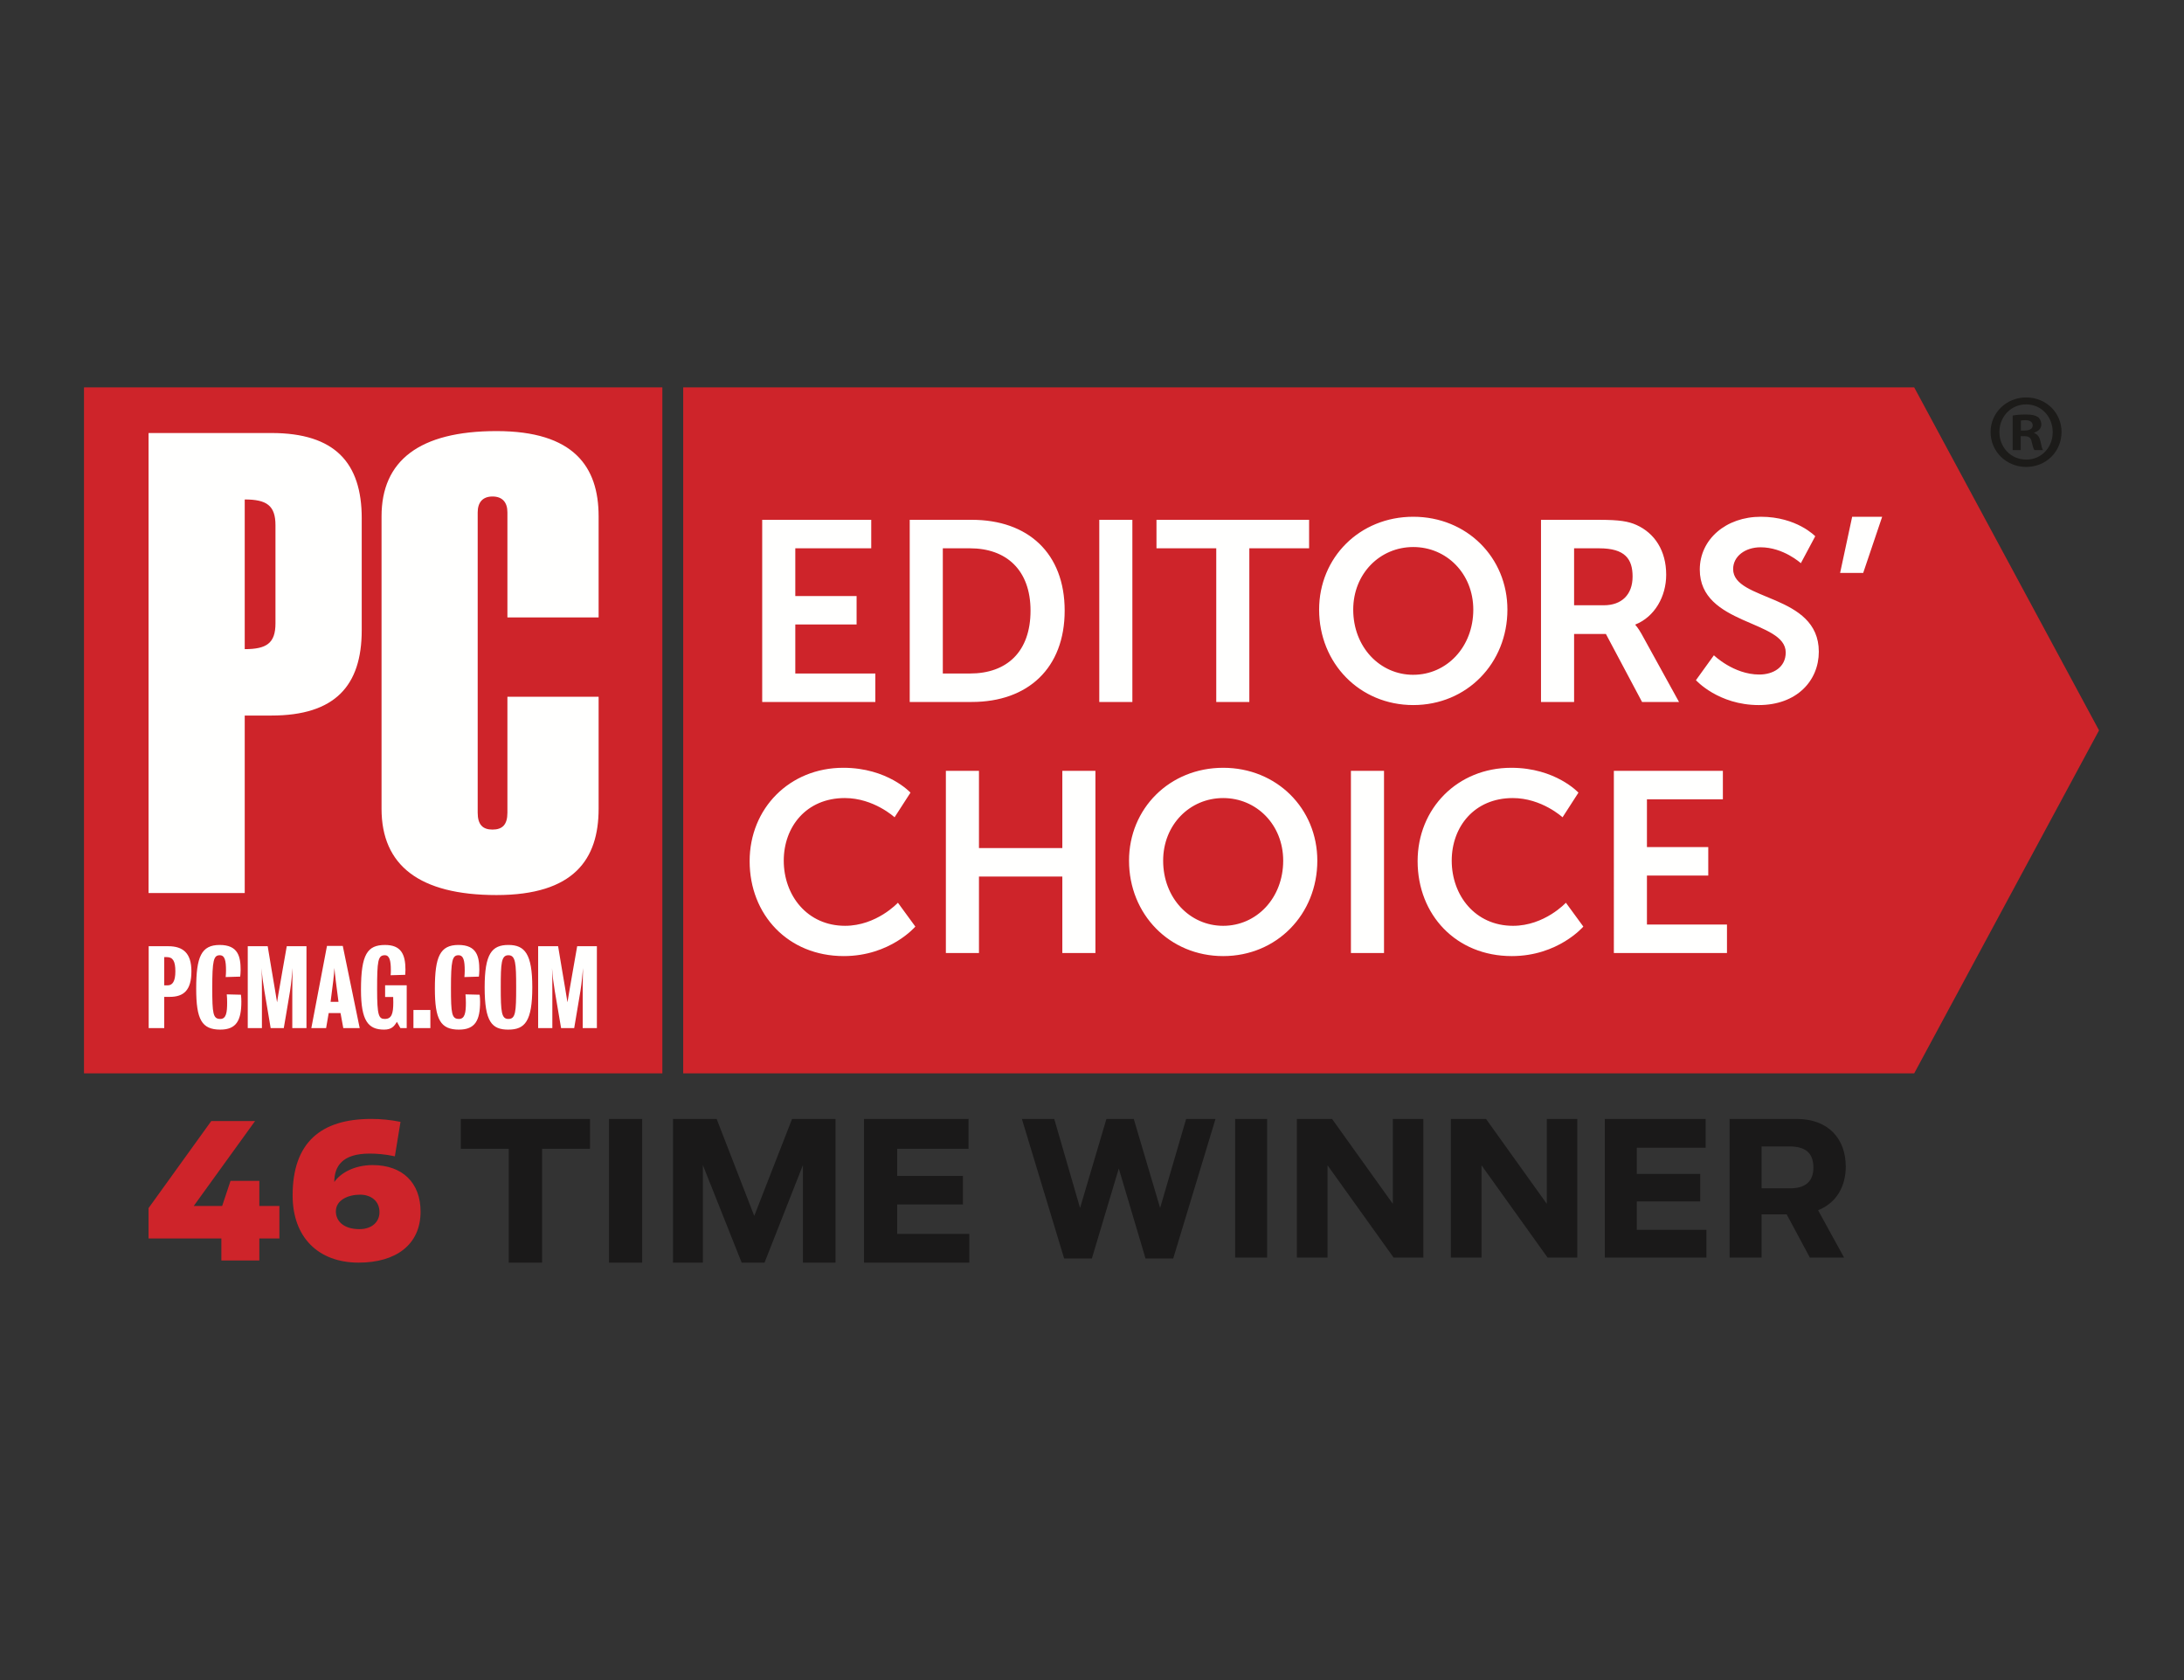 <svg height="100" viewBox="0 0 130 100" width="130" xmlns="http://www.w3.org/2000/svg"><rect x="0" y="0" width="130" height="100" fill="#333333" stroke="none"/><g fill="none" fill-rule="evenodd"><path d="m5 63.887h34.426v-40.83h-34.426z" fill="#ce242a"/><path d="m35.632 41.47h-5.429v6.903c0 .708-.295 1.005-.887 1.005-.586 0-.882-.297-.882-1.005v-17.877c0-.591.296-.944.882-.944.592 0 .887.353.887.944v6.254h5.429v-6.018c0-2.951-1.474-5.073-6.078-5.073-4.602 0-6.843 1.77-6.843 5.073v17.408c0 3.361 2.24 5.135 6.843 5.135 4.604 0 6.078-2.126 6.078-5.135zm-14.1-10.62c0-3.303-1.596-5.076-5.373-5.076h-7.316v27.38h5.724v-10.564h1.592c3.777 0 5.372-1.77 5.372-5.075v-6.665zm-6.965 7.788v-8.909c1.3 0 1.83.355 1.83 1.533v5.842c0 1.18-.53 1.534-1.83 1.534zm-4.467 20.698h-.324v1.859h-.926v-4.875h1.16c.89 0 1.383.412 1.383 1.493 0 1.133-.46 1.522-1.292 1.522zm-.176-2.369h-.148v1.682h.205c.285 0 .457-.235.457-.831 0-.621-.152-.85-.514-.85zm3.192 4.317c-1.11 0-1.438-.602-1.438-2.442 0-1.893.303-2.597 1.4-2.597 1.105 0 1.245.704 1.245 1.494 0 .151-.015.294-.026.391l-.864.026c.014-.125.02-.293.02-.382 0-.604-.07-.917-.375-.917-.366 0-.443.326-.443 1.946 0 1.529.043 1.846.478 1.846.352 0 .407-.387.407-.964 0-.134-.003-.34-.022-.499l.844.021c.018.129.024.289.024.414 0 1.11-.293 1.663-1.25 1.663zm4.282-.09v-2.214c0-.736.014-.896.02-1.358-.05.462-.066.807-.152 1.358-.12.742-.375 2.215-.375 2.215h-.78s-.253-1.473-.374-2.215c-.089-.545-.135-.875-.167-1.358.02.483.02.622.02 1.358v2.215h-.843v-4.875h1.187c.158.902.303 1.878.423 2.526.052.293.071.418.135.812.056-.387.09-.55.134-.806.12-.648.276-1.642.443-2.532h1.173v4.874zm3.036 0-.165-.896h-.704l-.154.897h-.88l.932-4.893h.94l1.008 4.893h-.977zm-.45-2.829c-.04-.297-.065-.586-.077-.75-.013.164-.032.453-.068.742l-.161 1.272h.47s-.089-.668-.164-1.264zm3.85 2.83-.21-.375c-.159.265-.315.464-.76.464-.945 0-1.377-.516-1.377-2.368 0-2.132.387-2.67 1.435-2.67.945 0 1.212.548 1.212 1.477 0 .083-.007.236-.015.3l-.868.024c.013-.094.013-.195.013-.303 0-.561-.076-.887-.356-.887-.413 0-.461.332-.461 2.034 0 1.563.1 1.758.46 1.758.406 0 .503-.317.503-.983 0-.09 0-.154-.007-.322h-.48v-.7h1.286v2.55h-.375zm.775 0h1.008v-1.079h-1.008zm2.716.09c-1.11 0-1.44-.603-1.44-2.443 0-1.893.303-2.597 1.403-2.597 1.104 0 1.243.704 1.243 1.494 0 .151-.015.294-.026.391l-.862.026c.012-.125.019-.293.019-.382 0-.604-.073-.917-.374-.917-.368 0-.445.326-.445 1.946 0 1.529.043 1.846.476 1.846.355 0 .412-.387.412-.964 0-.134-.006-.34-.024-.499l.843.021c.018.129.027.289.027.414 0 1.11-.293 1.663-1.252 1.663zm2.937 0c-.983 0-1.414-.453-1.414-2.521 0-2 .43-2.519 1.414-2.519.983 0 1.422.54 1.422 2.519 0 2.025-.44 2.52-1.422 2.52zm0-4.428c-.425 0-.455.474-.455 1.907 0 1.483.043 1.885.455 1.885.427 0 .462-.402.462-1.885 0-1.433-.035-1.907-.462-1.907zm4.423 4.338v-2.215c0-.736.014-.896.018-1.358-.05.462-.063.807-.153 1.358-.12.742-.372 2.215-.372 2.215h-.78s-.255-1.473-.377-2.215c-.088-.545-.13-.875-.163-1.358.019.483.019.622.019 1.358v2.215h-.845v-4.875h1.188c.158.902.304 1.878.424 2.526.05.293.07.418.133.812.06-.387.09-.55.135-.806.12-.648.278-1.642.443-2.532h1.173v4.874h-.843z" fill="#fffffe"/><path d="m40.667 63.887v-40.83h73.273l11.002 20.415-11.002 20.415z" fill="#ce242a"/><path d="m122.71 25.712c0 1.166-.914 2.081-2.105 2.081-1.178 0-2.118-.915-2.118-2.08 0-1.142.94-2.057 2.118-2.057 1.19 0 2.106.915 2.106 2.056zm-3.698 0c0 .915.678 1.643 1.605 1.643.903 0 1.568-.728 1.568-1.63 0-.916-.665-1.655-1.58-1.655s-1.593.74-1.593 1.642zm1.268 1.078h-.478v-2.056c.189-.037.452-.063.79-.063.389 0 .564.063.715.151.112.088.2.25.2.451 0 .226-.175.401-.426.477v.025c.2.075.314.226.376.501.063.314.1.44.151.514h-.514c-.062-.075-.1-.263-.164-.501-.036-.226-.162-.326-.425-.326h-.225zm.011-1.166h.226c.264 0 .477-.087.477-.3 0-.189-.138-.314-.439-.314-.126 0-.213.013-.264.025v.59z" fill="#1c1b19"/><path d="m45.369 30.941h6.49v1.695h-4.52v2.84h3.649v1.695h-3.649v2.917h4.764v1.695h-6.734zm12.368 9.147c2.2 0 3.604-1.298 3.604-3.742 0-2.412-1.435-3.71-3.604-3.71h-1.617v7.452h1.618zm-3.587-9.148h3.695c3.344 0 5.528 1.985 5.528 5.405 0 3.421-2.184 5.437-5.528 5.437h-3.695zm11.283 10.843h1.97v-10.842h-1.97zm6.963-9.147h-3.558v-1.695h9.085v1.695h-3.558v9.147h-1.969zm11.727 7.528c1.985 0 3.573-1.65 3.573-3.879 0-2.137-1.588-3.725-3.573-3.725-1.986 0-3.574 1.588-3.574 3.725 0 2.23 1.588 3.88 3.574 3.88zm0-9.406c3.19 0 5.604 2.428 5.604 5.527 0 3.192-2.413 5.681-5.604 5.681-3.192 0-5.604-2.49-5.604-5.68 0-3.1 2.412-5.528 5.604-5.528zm11.345 5.268c1.054 0 1.71-.626 1.71-1.71 0-1.039-.443-1.68-1.985-1.68h-1.497v3.39zm-3.742-5.085h3.497c1.176 0 1.71.092 2.184.305 1.084.489 1.771 1.527 1.771 2.963 0 1.298-.687 2.504-1.832 2.962v.03s.153.153.367.535l2.229 4.047h-2.2l-2.152-4.047h-1.894v4.047h-1.97v-10.843zm10.292 8.062s1.176 1.146 2.702 1.146c.825 0 1.573-.428 1.573-1.313 0-1.94-5.115-1.604-5.115-4.933 0-1.802 1.558-3.145 3.634-3.145 2.138 0 3.238 1.16 3.238 1.16l-.856 1.604s-1.038-.947-2.397-.947c-.916 0-1.634.534-1.634 1.298 0 1.924 5.1 1.45 5.1 4.917 0 1.725-1.313 3.176-3.573 3.176-2.413 0-3.741-1.481-3.741-1.481zm8.23-8.245h1.786l-1.13 3.344h-1.374zm-60.054 14.941c2.642 0 4.001 1.48 4.001 1.48l-.947 1.467s-1.236-1.145-2.962-1.145c-2.29 0-3.634 1.71-3.634 3.726 0 2.061 1.39 3.878 3.65 3.878 1.878 0 3.145-1.374 3.145-1.374l1.038 1.42s-1.496 1.756-4.26 1.756c-3.314 0-5.604-2.458-5.604-5.65 0-3.145 2.382-5.558 5.573-5.558m6.108.183h1.97v4.596h4.962v-4.596h1.97v10.842h-1.97v-4.551h-4.962v4.551h-1.97zm16.506 9.223c1.985 0 3.573-1.649 3.573-3.878 0-2.138-1.588-3.726-3.573-3.726s-3.573 1.588-3.573 3.726c0 2.229 1.588 3.878 3.573 3.878zm0-9.406c3.191 0 5.604 2.428 5.604 5.528 0 3.191-2.413 5.68-5.604 5.68s-5.604-2.489-5.604-5.68c0-3.1 2.413-5.528 5.604-5.528zm7.604 11.025h1.97v-10.842h-1.97zm9.543-11.025c2.642 0 4 1.48 4 1.48l-.946 1.467s-1.237-1.145-2.962-1.145c-2.29 0-3.635 1.71-3.635 3.726 0 2.061 1.39 3.878 3.65 3.878 1.878 0 3.146-1.374 3.146-1.374l1.038 1.42s-1.497 1.756-4.26 1.756c-3.314 0-5.604-2.458-5.604-5.65 0-3.145 2.381-5.558 5.573-5.558m6.108.183h6.489v1.695h-4.52v2.84h3.65v1.695h-3.65v2.917h4.764v1.695h-6.733z" fill="#fffffe"/><path d="m30.282 75.153v-6.775h-2.851v-1.778h7.688v1.778h-2.851v6.775zm5.968 0h1.974v-8.553h-1.974zm3.809 0v-8.553h2.598l2.239 5.772 2.251-5.772h2.586v8.553h-1.94v-5.806l-2.285 5.806h-1.362l-2.309-5.806v5.806zm11.371 0v-8.553h6.221v1.778h-4.247v1.615h3.913v1.697h-3.913v1.755h4.294v1.708zm11.912-.246-2.516-8.307h1.926l1.537 5.3 1.57-5.3h1.626l1.57 5.3 1.548-5.3h1.748l-2.517 8.307h-1.648l-1.592-5.356-1.603 5.356zm10.178-.056h1.904v-8.251h-1.904zm3.675 0v-8.251h2.093l3.619 5.055v-5.055h1.816v8.251h-1.771l-3.931-5.49v5.49zm9.165 0v-8.251h2.093l3.619 5.055v-5.055h1.815v8.251h-1.77l-3.931-5.49v5.49zm9.164 0v-8.251h6.002v1.715h-4.098v1.559h3.775v1.637h-3.775v1.692h4.143v1.648zm9.332-4.12h1.692c.813 0 1.392-.323 1.392-1.236 0-.946-.557-1.258-1.436-1.258h-1.648zm3.363 1.303 1.547 2.817h-2.037l-1.38-2.572h-1.493v2.572h-1.904v-8.251h3.986c1.893 0 2.929 1.18 2.929 2.84 0 1.135-.524 2.149-1.648 2.594z" fill="#1a1919"/><path d="m13.177 73.716h-4.334v-1.808l3.732-5.181h2.607l-3.65 5.054h1.692l.498-1.495h1.715v1.495h1.194v1.935h-1.194v1.31h-2.26zm8.217-.556c.754 0 1.194-.44 1.194-1.008 0-.684-.521-1.044-1.159-1.044-.695 0-1.437.313-1.437.997 0 .556.44 1.055 1.402 1.055zm-.046 1.993c-2.4 0-3.93-1.506-3.93-3.998 0-3.153 1.682-4.555 4.683-4.555.603 0 1.148.058 1.739.174l-.336 2.051c-.591-.127-1.09-.162-1.507-.162-1.634 0-2.098.765-2.098 1.692.348-.51 1.16-1.008 2.283-1.008 1.774 0 2.852 1.054 2.852 2.77 0 1.982-1.484 3.036-3.686 3.036z" fill="#ce242a"/></g></svg>